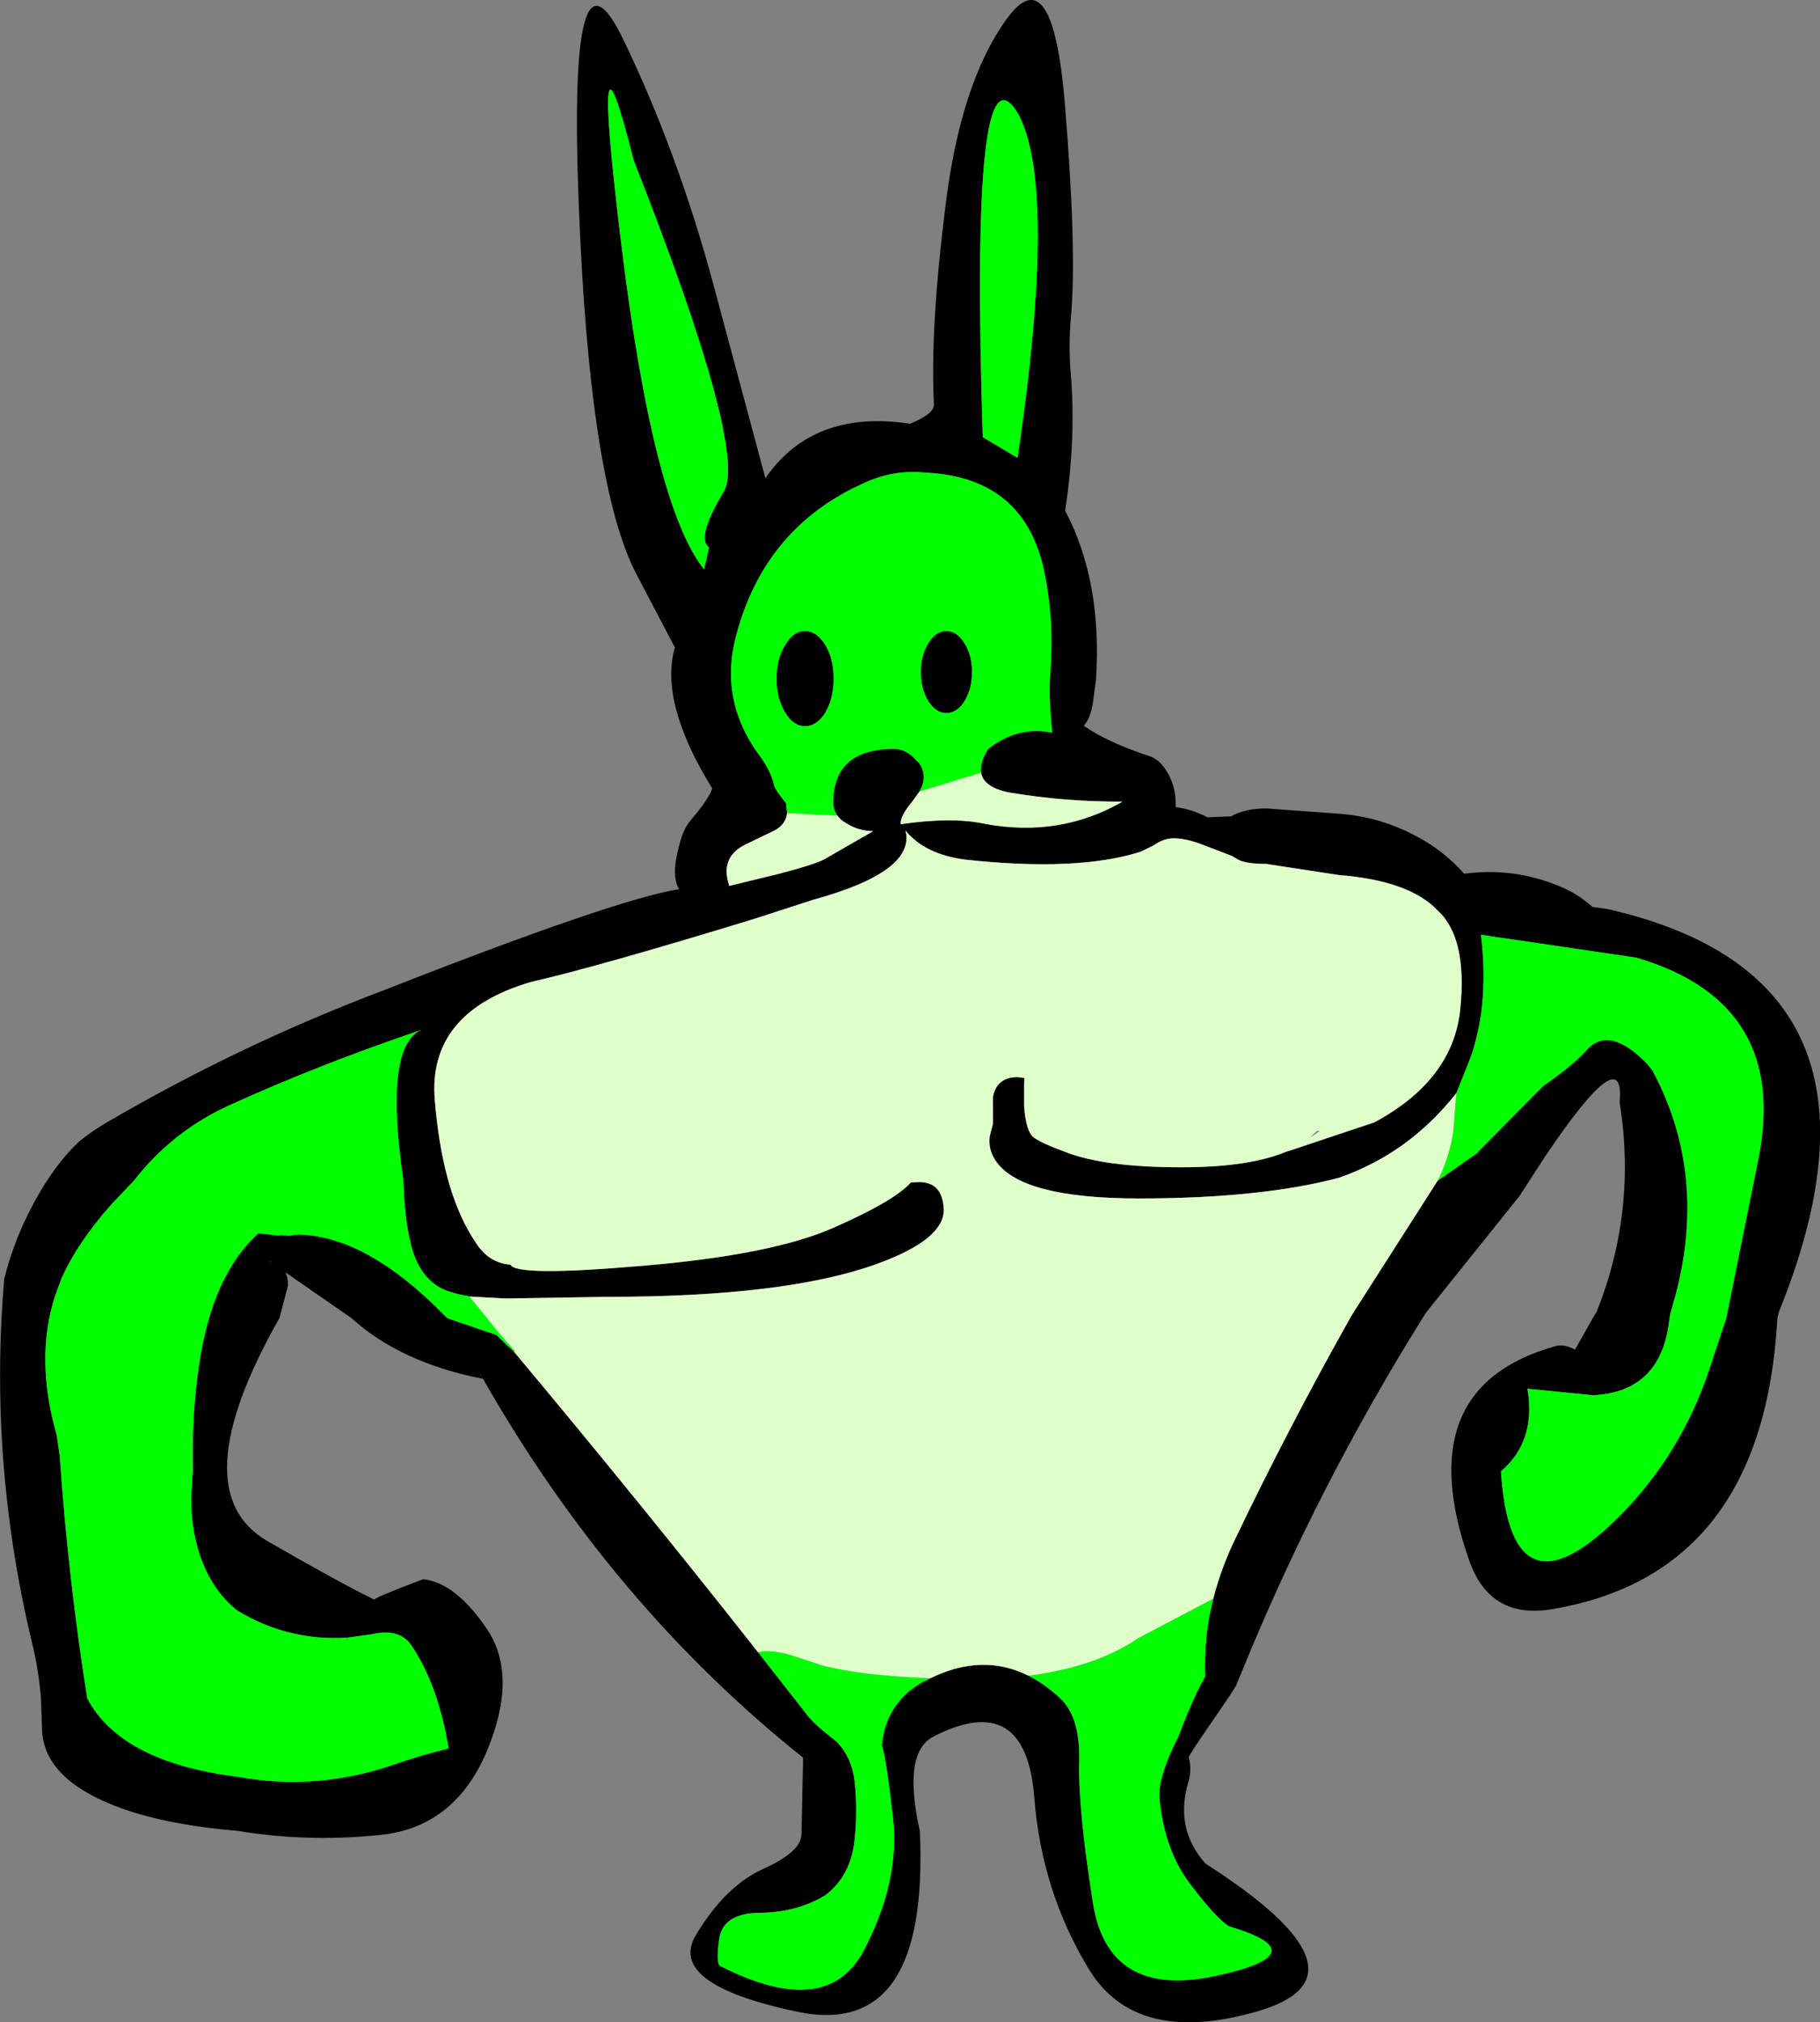 <?xml version="1.0" encoding="UTF-8" standalone="no"?>
<svg xmlns:xlink="http://www.w3.org/1999/xlink" height="308.3px" width="277.5px" xmlns="http://www.w3.org/2000/svg">
  <rect width="100%" height="100%" fill="#808080" stroke="none"/>
  <g transform="matrix(1.0, 0.0, 0.0, 1.0, 0.0, 0.0)">
    <path d="M242.8 138.25 L245.2 138.6 Q291.75 149.25 271.25 199.95 L271.0 200.95 Q268.85 240.25 236.1 245.4 227.05 246.65 224.0 237.85 214.75 211.55 237.05 205.25 238.4 204.8 240.15 205.75 L242.85 200.95 243.4 200.05 243.45 199.95 Q249.6 184.6 246.95 168.05 247.85 158.1 235.55 176.35 L231.7 182.3 217.55 199.95 217.4 200.15 216.9 200.95 Q200.85 226.65 189.4 254.7 L188.45 257.0 187.5 258.5 185.8 261.0 Q181.2 267.65 181.25 267.9 181.75 269.7 181.2 271.65 179.05 278.75 183.8 284.1 210.45 301.15 191.8 306.6 173.15 312.0 166.0 300.15 158.8 288.3 157.7 274.0 156.4 257.55 142.4 264.7 137.55 267.05 140.25 279.15 141.7 310.85 121.65 306.7 101.6 302.5 106.1 295.0 110.6 287.5 116.4 284.9 122.15 282.3 122.2 279.65 L122.45 267.95 Q93.25 244.65 73.65 210.2 L73.25 209.45 73.2 209.45 73.65 210.2 Q61.1 207.75 53.6 200.95 L43.5 193.95 Q43.95 194.75 43.9 196.05 L42.6 200.95 Q27.6 227.35 40.8 234.95 51.75 241.25 56.75 243.7 L56.95 243.8 57.05 243.85 Q57.5 243.4 64.5 240.75 69.45 241.25 74.25 248.35 79.0 255.4 74.3 266.8 69.55 278.2 58.7 279.65 47.35 280.95 36.15 279.1 23.75 278.05 16.2 274.75 6.4 270.5 6.4 263.3 L6.25 258.9 Q5.9 254.6 4.9 250.5 -1.75 222.8 0.65 194.95 2.3 188.2 6.1 181.7 8.95 176.9 12.15 173.95 14.15 172.35 16.3 171.1 36.7 159.2 58.55 150.95 93.95 137.05 103.55 135.55 102.15 133.4 103.85 127.85 104.35 126.2 105.35 125.0 108.0 121.9 108.6 120.2 100.5 107.1 102.9 98.7 L97.1 87.65 Q89.9 74.05 88.25 31.3 86.55 -11.5 95.0 5.95 103.4 23.35 108.85 43.65 L116.7 72.9 Q124.0 62.35 138.75 64.6 142.45 63.1 142.4 61.65 141.8 50.25 144.15 31.45 146.45 12.65 153.45 2.95 160.45 -6.8 162.35 15.65 164.2 38.1 163.3 48.2 162.9 52.55 163.25 56.8 164.1 66.9 162.4 77.85 168.1 88.6 167.1 103.7 L166.6 107.4 Q166.3 109.1 165.65 110.1 L165.25 110.65 166.1 111.2 166.25 111.3 Q169.8 113.5 175.5 115.35 176.6 115.85 177.3 116.75 179.4 119.4 179.25 123.05 181.75 123.35 184.1 124.6 L187.7 124.45 Q189.95 123.2 193.15 123.25 L204.15 124.05 Q210.35 124.5 215.8 127.4 220.0 129.55 223.25 133.2 230.7 132.2 237.65 135.05 240.45 136.15 242.8 138.25 M219.2 180.0 L225.4 175.65 225.35 175.6 235.3 165.55 Q239.8 162.45 241.9 160.1 245.35 156.2 251.15 162.2 L251.95 163.2 Q260.95 179.95 254.75 199.95 L254.55 200.95 Q253.4 212.2 242.9 212.7 L232.9 211.7 Q234.25 219.7 228.85 224.3 230.4 248.1 247.45 230.6 256.25 221.5 260.45 209.25 L263.2 200.95 268.1 176.7 Q272.85 152.9 249.55 146.0 L228.85 142.95 228.75 142.95 225.8 142.5 226.0 144.35 Q226.45 149.7 225.85 154.35 225.35 157.85 224.3 161.0 L222.05 166.65 Q214.8 175.85 204.15 179.55 192.25 182.7 173.65 182.7 155.95 182.7 151.95 177.15 150.65 175.4 150.9 173.25 L151.4 171.3 151.4 167.2 Q152.0 164.2 155.15 164.2 L156.2 164.35 156.15 165.05 156.15 168.7 Q156.45 172.45 157.55 173.35 158.6 174.2 162.4 175.6 168.35 177.95 180.15 177.95 190.7 177.95 196.4 175.45 L196.1 175.6 209.55 171.1 Q221.55 164.65 222.65 153.85 223.75 143.0 219.25 138.85 214.95 134.25 204.15 133.4 L193.7 131.8 193.15 131.7 Q189.95 131.7 188.8 131.05 L187.85 130.5 186.95 130.15 183.3 128.75 Q180.8 127.8 178.95 127.8 177.4 127.8 175.85 128.9 L173.9 129.85 Q164.3 132.9 147.2 131.05 141.0 130.25 138.05 126.6 139.7 132.85 124.05 137.15 L115.1 140.05 Q91.25 147.35 80.95 149.7 65.15 154.35 66.3 167.75 67.4 181.2 72.0 188.6 L72.45 189.3 72.65 189.6 Q74.6 192.55 77.85 192.8 78.65 194.65 98.15 192.95 117.65 191.3 127.0 187.2 136.35 183.1 138.9 180.25 L140.15 180.2 Q143.75 180.2 143.9 184.45 143.9 189.0 133.65 192.7 119.8 197.7 92.65 197.7 L76.95 197.95 71.65 197.65 71.55 197.6 Q68.95 197.2 67.4 196.45 64.0 194.75 62.7 189.95 L62.6 189.45 Q61.7 186.0 61.5 179.95 58.5 159.5 64.25 157.0 48.5 162.35 35.3 168.35 26.4 172.3 20.45 179.95 L16.9 183.7 Q11.8 189.45 9.35 194.95 L8.4 197.55 Q5.3 207.1 8.65 218.8 L9.1 221.9 Q10.4 240.65 13.3 258.9 18.4 268.6 36.15 270.85 48.25 273.05 59.9 269.05 64.05 267.6 68.4 266.55 66.8 256.85 62.7 250.8 60.9 248.15 56.6 249.15 L56.65 249.15 52.9 249.65 Q43.85 250.2 36.15 245.5 32.2 242.35 30.4 236.85 29.1 232.9 29.15 228.1 L29.4 224.05 Q29.2 215.55 30.4 207.7 32.45 194.3 39.4 188.0 L42.4 188.35 42.95 188.3 44.1 188.4 45.15 188.2 Q55.65 188.2 67.65 200.4 L68.2 200.95 75.65 203.5 78.4 206.1 77.85 206.8 78.4 206.1 Q98.25 229.85 115.55 251.85 L119.55 256.95 123.15 261.55 Q124.2 262.9 127.55 265.5 130.0 268.0 130.35 272.0 130.75 276.2 130.3 280.45 129.75 285.95 125.8 288.95 121.45 291.55 115.85 291.6 110.2 291.65 109.65 295.65 109.1 299.6 109.9 299.75 126.1 307.95 131.7 297.35 137.25 286.75 136.15 277.1 135.05 267.45 134.45 266.1 134.8 262.2 137.0 259.5 138.4 257.7 140.65 256.45 L141.85 255.85 Q149.8 251.95 156.8 255.45 158.95 256.55 161.05 258.35 L161.6 258.85 Q164.75 261.75 164.55 268.65 164.35 275.55 166.65 290.15 168.95 304.65 185.2 301.25 201.4 297.8 187.35 293.65 185.35 292.35 181.45 287.2 177.55 282.05 176.8 274.3 176.45 271.05 179.7 264.65 182.1 258.35 183.75 255.6 183.65 252.5 183.95 249.5 184.25 246.55 185.0 243.7 186.1 239.35 188.1 235.1 196.4 217.75 205.85 200.95 L206.45 199.95 219.2 180.0 M149.6 117.8 Q149.35 116.3 150.65 114.2 155.15 110.6 160.45 111.7 159.85 106.4 160.15 102.35 160.75 94.7 159.25 87.3 156.3 72.75 141.1 72.05 136.75 71.6 132.75 73.2 116.75 79.85 112.25 96.85 109.6 106.7 115.75 115.1 117.55 117.5 118.05 119.8 118.2 120.4 119.85 122.45 L120.0 123.95 Q119.85 125.65 118.1 126.6 L113.65 128.75 Q109.7 130.7 111.2 135.05 L118.6 133.25 Q124.4 131.75 125.85 130.9 L133.15 126.7 Q130.9 126.7 128.95 125.45 128.15 125.0 127.7 124.35 127.05 123.5 127.05 122.3 127.05 121.25 127.2 120.35 128.25 114.25 136.15 114.15 137.7 114.15 138.95 115.15 L140.15 116.35 Q141.5 118.3 140.2 120.65 L139.2 122.05 Q137.15 124.5 137.35 125.65 145.2 124.5 150.2 125.6 161.65 127.7 171.15 122.2 162.35 122.25 153.8 120.8 149.95 120.0 149.6 117.8 M108.1 83.45 Q106.1 82.0 110.35 74.95 114.05 68.7 96.6 24.4 89.9 -2.3 94.75 37.4 99.6 77.05 107.35 86.8 L108.1 83.45 M141.55 98.05 Q142.7 96.2 144.3 96.2 145.9 96.2 147.05 98.05 148.2 99.85 148.2 102.45 148.2 105.05 147.05 106.9 145.9 108.7 144.3 108.7 142.7 108.7 141.55 106.9 140.4 105.05 140.4 102.45 140.4 99.85 141.55 98.05 M149.85 66.65 L155.15 69.8 Q161.3 28.2 155.15 17.2 147.85 5.35 149.85 66.65 M127.1 103.45 Q127.1 106.45 125.85 108.6 124.55 110.7 122.75 110.7 120.95 110.7 119.7 108.6 118.4 106.45 118.4 103.45 118.4 100.45 119.7 98.35 120.95 96.2 122.75 96.2 124.55 96.2 125.85 98.35 127.1 100.45 127.1 103.45 M41.35 192.4 L41.2 192.3 41.15 192.35 41.35 192.4" fill="#000000" fill-rule="evenodd" stroke="none"/>
    <path d="M222.05 166.65 L224.3 161.0 Q225.35 157.85 225.85 154.35 226.45 149.7 226.0 144.35 L225.8 142.5 228.75 142.95 228.85 142.95 249.55 146.0 Q272.85 152.9 268.1 176.7 L263.2 200.95 260.45 209.25 Q256.25 221.5 247.45 230.6 230.4 248.1 228.85 224.3 234.25 219.7 232.9 211.7 L242.9 212.7 Q253.4 212.2 254.55 200.95 L254.75 199.95 Q260.95 179.95 251.95 163.2 L251.15 162.2 Q245.35 156.2 241.9 160.1 239.8 162.45 235.3 165.55 L225.35 175.6 225.4 175.65 219.2 180.0 Q221.1 176.15 221.6 172.3 L222.05 166.65 M185.0 243.7 Q184.25 246.55 183.95 249.5 183.65 252.5 183.75 255.6 182.1 258.35 179.7 264.65 176.45 271.05 176.8 274.3 177.55 282.05 181.45 287.2 185.35 292.35 187.35 293.65 201.4 297.8 185.2 301.25 168.95 304.65 166.65 290.15 164.35 275.55 164.55 268.65 164.75 261.75 161.6 258.85 L161.05 258.35 Q158.95 256.55 156.8 255.45 162.35 254.75 166.9 253.1 170.85 251.6 173.5 249.75 L185.0 243.7 M141.85 255.85 L140.65 256.45 Q138.4 257.7 137.0 259.5 134.8 262.2 134.45 266.1 135.05 267.45 136.15 277.1 137.25 286.75 131.7 297.35 126.1 307.95 109.9 299.75 109.1 299.6 109.65 295.65 110.2 291.65 115.85 291.6 121.45 291.55 125.8 288.95 129.75 285.95 130.3 280.45 130.75 276.2 130.35 272.0 130.0 268.0 127.55 265.5 124.2 262.9 123.15 261.55 L119.55 256.95 115.55 251.85 116.65 251.7 Q118.6 251.7 120.7 252.35 L125.25 253.85 Q131.3 255.45 141.85 255.85 M78.4 206.1 L75.65 203.5 68.2 200.95 67.65 200.4 Q55.65 188.2 45.15 188.2 L44.1 188.4 42.95 188.3 42.4 188.35 39.4 188.0 Q32.45 194.3 30.4 207.7 29.2 215.55 29.4 224.05 L29.15 228.1 Q29.1 232.9 30.4 236.85 32.2 242.35 36.15 245.5 43.85 250.2 52.9 249.65 L56.65 249.15 56.6 249.15 Q60.9 248.15 62.7 250.8 66.8 256.85 68.4 266.55 64.05 267.6 59.9 269.05 48.25 273.05 36.15 270.85 18.4 268.6 13.3 258.9 10.4 240.65 9.1 221.9 L8.65 218.8 Q5.3 207.1 8.4 197.55 L9.35 194.95 Q11.8 189.45 16.9 183.7 L20.45 179.95 Q26.4 172.3 35.3 168.35 48.5 162.35 64.25 157.0 58.5 159.5 61.5 179.95 61.7 186.0 62.6 189.45 L62.7 189.95 Q64.0 194.75 67.4 196.45 68.95 197.2 71.55 197.6 L71.6 197.65 71.6 197.7 71.65 197.75 76.25 203.4 78.5 205.95 78.4 206.1 M108.1 83.45 L107.35 86.8 Q99.6 77.05 94.75 37.4 89.9 -2.3 96.6 24.4 114.05 68.7 110.35 74.95 106.1 82.0 108.1 83.45 M120.0 123.95 L119.85 122.45 Q118.2 120.4 118.05 119.8 117.55 117.5 115.75 115.1 109.6 106.7 112.25 96.85 116.75 79.85 132.75 73.2 136.75 71.6 141.1 72.05 156.3 72.75 159.25 87.3 160.75 94.7 160.15 102.35 159.85 106.4 160.45 111.7 155.15 110.6 150.65 114.2 149.35 116.3 149.6 117.8 L140.2 120.65 Q141.5 118.3 140.15 116.35 L138.95 115.15 Q137.7 114.15 136.15 114.15 128.25 114.25 127.2 120.35 127.05 121.25 127.05 122.3 127.05 123.5 127.7 124.35 L127.65 124.35 120.0 123.95 M127.1 103.45 Q127.1 100.45 125.85 98.35 124.55 96.2 122.75 96.2 120.95 96.2 119.7 98.35 118.4 100.45 118.4 103.45 118.4 106.45 119.7 108.6 120.95 110.7 122.75 110.7 124.55 110.7 125.85 108.6 127.1 106.45 127.1 103.45 M149.85 66.65 Q147.85 5.35 155.15 17.2 161.3 28.2 155.15 69.8 L149.85 66.65 M141.55 98.05 Q140.4 99.85 140.4 102.45 140.4 105.05 141.55 106.9 142.7 108.7 144.3 108.7 145.9 108.7 147.05 106.9 148.2 105.05 148.2 102.45 148.2 99.85 147.05 98.05 145.9 96.2 144.3 96.2 142.7 96.2 141.55 98.05 M41.35 192.4 L41.15 192.35 41.2 192.3 41.35 192.4" fill="#00ff00" fill-rule="evenodd" stroke="none"/>
    <path d="M219.2 180.0 L206.45 199.95 205.85 200.95 Q196.4 217.75 188.1 235.1 186.1 239.35 185.0 243.7 L173.5 249.75 Q170.85 251.6 166.9 253.1 162.35 254.75 156.8 255.45 149.8 251.95 141.85 255.85 131.3 255.45 125.25 253.85 L120.7 252.35 Q118.6 251.7 116.65 251.7 L115.55 251.85 Q98.25 229.85 78.4 206.1 L77.85 206.8 78.4 206.1 78.5 205.95 76.25 203.4 71.65 197.75 71.65 197.65 76.95 197.95 92.65 197.7 Q119.8 197.7 133.65 192.7 143.9 189.0 143.9 184.45 143.75 180.2 140.15 180.2 L138.9 180.25 Q136.35 183.1 127.0 187.2 117.65 191.3 98.15 192.95 78.65 194.65 77.85 192.8 74.6 192.55 72.65 189.6 L72.45 189.3 72.0 188.6 Q67.4 181.2 66.3 167.75 65.15 154.35 80.95 149.7 91.25 147.35 115.1 140.05 L124.05 137.15 Q139.7 132.85 138.05 126.6 141.0 130.25 147.2 131.05 164.3 132.9 173.9 129.85 L175.85 128.9 Q177.4 127.8 178.95 127.8 180.8 127.8 183.3 128.75 L186.95 130.15 187.85 130.5 188.8 131.05 Q189.95 131.7 193.15 131.7 L193.7 131.8 204.15 133.4 Q214.95 134.25 219.25 138.85 223.75 143.0 222.65 153.85 221.55 164.65 209.55 171.1 L196.1 175.6 196.4 175.45 Q190.7 177.95 180.15 177.95 168.35 177.95 162.4 175.6 158.6 174.2 157.55 173.35 156.45 172.45 156.15 168.7 L156.15 165.05 156.2 164.35 155.15 164.2 Q152.0 164.2 151.4 167.2 L151.4 171.3 150.9 173.25 Q150.65 175.4 151.95 177.15 155.95 182.7 173.65 182.7 192.25 182.7 204.15 179.55 214.8 175.85 222.05 166.65 L221.6 172.3 Q221.1 176.15 219.2 180.0 M149.6 117.8 Q149.95 120.0 153.8 120.8 162.35 122.25 171.15 122.2 161.65 127.7 150.2 125.6 145.2 124.5 137.35 125.65 137.15 124.5 139.2 122.05 L140.2 120.65 149.6 117.8 M127.7 124.35 Q128.15 125.0 128.95 125.45 130.9 126.7 133.15 126.7 L125.85 130.9 Q124.4 131.75 118.6 133.25 L111.2 135.05 Q109.7 130.7 113.65 128.75 L118.1 126.6 Q119.85 125.65 120.0 123.95 L127.65 124.35 127.7 124.35 M199.7 173.45 Q201.85 172.1 200.75 172.45 L199.7 173.45" fill="#dfffca" fill-rule="evenodd" stroke="none"/>
  </g>
</svg>
